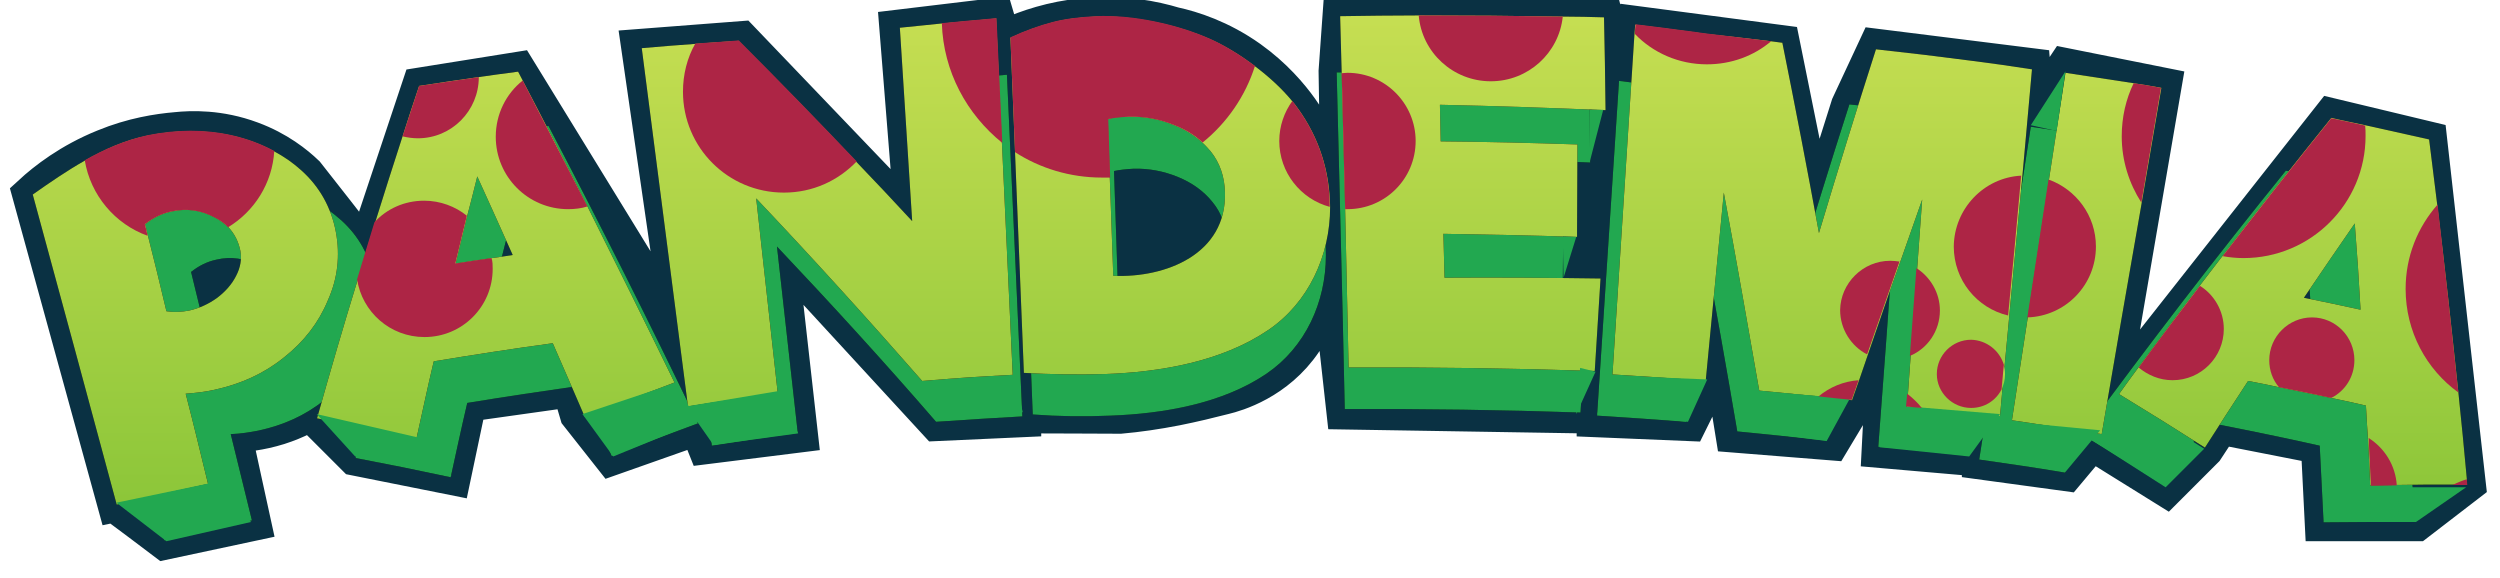 <?xml version="1.0" encoding="utf-8"?>
<!-- Generator: Adobe Illustrator 21.0.0, SVG Export Plug-In . SVG Version: 6.00 Build 0)  -->
<svg version="1.1" id="Layer_1" xmlns="http://www.w3.org/2000/svg" xmlns:xlink="http://www.w3.org/1999/xlink" x="0px" y="0px"
	 viewBox="0 0 649 150" style="enable-background:new 0 0 649 150;" xml:space="preserve">
<style type="text/css">
	.st0{fill:#22A850;}
	.st1{fill:#0A3143;stroke:#0A3143;stroke-width:10;stroke-miterlimit:10;}
	.st2{fill:url(#SVGID_1_);}
	.st3{fill:url(#SVGID_2_);}
	.st4{fill:url(#SVGID_3_);}
	.st5{fill:url(#SVGID_4_);}
	.st6{fill:url(#SVGID_5_);}
	.st7{fill:url(#SVGID_6_);}
	.st8{fill:url(#SVGID_7_);}
	.st9{fill:url(#SVGID_8_);}
	.st10{fill:#AD2545;}
	.st11{fill:url(#SVGID_9_);}
</style>
<g>
	<polygon class="st0" points="603.2,135.5 615.2,125.5 640.2,125.5 627.2,135.5 	"/>
	<polygon class="st0" points="522.2,108.5 514.2,118.2 536.2,122.5 545.2,111.7 	"/>
	<polygon class="st0" points="268.2,107.5 266.2,96.5 276.2,97.1 	"/>
	<path class="st1" d="M54.2,125.5l-24,5l-22-80c3.8-3.5,10.1-8.4,19-12c7.3-3,13.9-4,18.6-4.4c3.8-0.4,11.1-0.7,19.4,2.4
		c6.8,2.5,11.5,6.3,14.1,8.8C84.6,52,89.8,58.7,95,65.4l14.3-42.9l25-4l43,70l-11-76l26-2l45,47l-4-50l25-3l4.4,14.9l-0.4-9.9
		c4.3-1.9,10.8-4.2,19-5c10.1-1,18.4,0.8,23.4,2.3c4.6,1,12,3.3,19.6,8.7c6.3,4.5,10.5,9.5,13,13c1.6,2.2,3.4,5.2,5,9
		c1.8,4.3,2.6,8.3,3,11.3c0.8,0.2,1.7,0.3,2.5,0.5l-0.5-30.8l1-14h68l4,16l4-14l38,5l9,44.5l9-28.5l7-15l40,5l1,12l8-12l25,5
		l-14,81.6l58-73.6l25,6l10,89l-13,10h-24l-1-20l-26-5.1l-4,6.1l-10,10l-19.3-12l-6.7,8l-22-3v-5l-3,4l-23-2l2.1-40.5l-9.1,28.5
		l-6,10l-25-2l-5.5-34.1l-1.5,21l-5,10.1l-24-1v-12l-4,11l-61-1l-4.9-44.3l-0.4,9.9c-0.3,3.3-1.3,9.8-5.7,16.4
		c-7,10.4-17.6,13.4-20.5,14.1c-3.9,1-8,2-12.5,2.9c-5.1,1-10,1.7-14.5,2.1c-7.5,0-15-0.1-22.5-0.1l-3-11v12l-22,1l-41.4-45l5.4,48
		l-24,3l-2-5l-22.4,7.9l-8.6-10.9l-2-6.8l-27,3.8l-4,19l-25-5l-10-10l0.8-3.2c-2.5,1.7-6.1,3.7-10.8,5.2c-4.8,1.5-9,1.9-12,2
		c1.7,7.7,3.3,15.3,5,23l-22.5,4.8c-4.1-3.1-8.2-6.2-12.4-9.3"/>
	<g>
		<g>
			<g>
				<path d="M71.3,48.5c6.8,1.5,12.5,4.4,17.2,8.6c4.7,4.2,7.5,9.4,8.6,15.5c1.1,5.8,0.4,11.5-1.9,17c-2.3,5.5-6,10.2-10.9,14.2
					c-5,4-10.7,6.6-17.3,8c-2.1,0.4-4.4,0.8-7.1,0.9c2.2,9,3.3,13.5,5.5,22.4c-9.1,2-13.7,3-22.7,5.2c-6.9-25.7-13.9-51.4-20.9-77.1
					c8.9-6.2,17.8-12.4,28.6-14.6C57.5,47,64.5,47,71.3,48.5z M60.7,92c2.5-0.5,4.8-1.6,6.9-3.1c2.1-1.5,3.7-3.3,4.7-5.4
					c1.1-2.1,1.4-4.2,0.9-6.3c-0.7-3.7-2.8-6.5-6.2-8.3c-3.4-1.8-7-2.4-10.8-1.5c-2.4,0.5-4.6,1.6-6.6,3.2c2.1,8.7,3.2,13,5.3,21.7
					C56.9,92.5,58.9,92.4,60.7,92z"/>
				<path d="M150.9,100.1c-9.9,1.4-19.8,2.9-29.6,4.5c-1.8,7.7-2.6,11.6-4.3,19.3c-9.8-2.1-14.8-3.1-24.7-5
					c7.9-27.8,16.4-55.3,25.5-82.7c9.8-1.5,14.7-2.2,24.6-3.5c13.4,25.5,26.3,51.2,38.8,77.2c-9,3.3-13.5,5-22.4,8.5
					C155.7,111,154.1,107.4,150.9,100.1z M141.2,78.3c-3.5-7.8-5.3-11.8-8.9-19.6c-2.2,8.7-3.3,13-5.4,21.7
					C132.7,79.5,135.5,79.1,141.2,78.3z"/>
				<path d="M261.4,19.4c1.3,29.6,2.7,59.1,4,88.7c-9,0.5-13.5,0.8-22.4,1.4C229.6,94,215.8,78.9,201.7,64
					c1.8,16.1,3.6,32.3,5.4,48.4c-8.9,1.2-13.4,1.9-22.3,3.3c-3.8-29.7-7.6-59.4-11.5-89c9.6-0.8,14.4-1.1,24-1.7
					c14.7,14.7,29.1,29.6,43.1,44.8c-1-16-2.1-32-3.1-48.1C247,20.7,251.8,20.2,261.4,19.4z"/>
				<path d="M314.6,24.6c7.7,3.4,16.7,10.2,21.7,17.2c5.3,7.3,7.9,15.6,7.9,24.5c0,12.1-5.3,23.8-15.4,30.7
					c-11.5,7.8-26.8,10.4-40.5,10.9c-6.8,0.3-13.5,0.2-20.2-0.3c-1.1-27.8-2.2-55.5-3.3-83.3c3.7-1.7,7.2-3,10.5-3.8
					c3.3-0.8,6.9-1.3,10.7-1.5C295.2,18.5,306.5,20.9,314.6,24.6z M318.4,62.7c-0.1-3.8-1.2-7.3-3.6-10.2c-2.3-2.9-5.4-5.1-9.1-6.6
					c-3.7-1.5-7.5-2.2-11.4-2.1c-2,0.1-3.7,0.3-5.1,0.6c0.4,13,0.9,26,1.3,38.9C303.6,84,318.8,77.9,318.4,62.7z"/>
				<path d="M411.7,84.2c-0.6,9.2-0.8,13.8-1.4,22.9c-20.4-0.7-40.8-1-61.2-0.9c-0.6-29.1-1.4-58.3-2.1-87.4
					c21.8-0.3,43.7-0.2,65.5,0.3c0.2,9.2,0.2,13.8,0.3,23.1c-13.7-0.6-27.5-1.1-41.2-1.4c0.1,3.6,0.1,5.5,0.2,9.1
					c11.3,0.1,22.7,0.4,34,0.8c0,9.2,0,13.8-0.1,23c-11.1-0.3-22.1-0.6-33.2-0.8c0.1,4.4,0.2,6.6,0.3,10.9
					C385.8,83.8,398.8,83.9,411.7,84.2z"/>
				<path d="M487.6,116c1.3-17.2,2.6-34.4,3.8-51.5c-5.9,16.6-11.7,33.2-17.3,49.9c-9.2-1-13.8-1.5-23.1-2.4
					c-2.8-16.4-5.7-32.9-8.8-49.3c-1.5,15.6-3,31.2-4.5,46.8c-9.3-0.7-13.9-1-23.1-1.6c1.9-29,3.8-58,5.7-86.9
					c7.1,0.9,10.6,1.3,17.7,2.3c7.5,0.8,11.3,1.3,18.8,2.2c3.2,15.7,6.2,31.5,9.1,47.3c4.6-15.2,9.3-30.5,14.2-45.7
					c9.6,1.1,14.4,1.6,23.9,2.9c5.9,0.8,8.8,1.1,14.6,2c-2.6,28.8-5.2,57.5-7.9,86.3C501.5,117.2,496.9,116.8,487.6,116z"/>
				<path d="M527.2,32.9c9.5,1.4,14.3,2.1,23.8,3.7c-5,28.7-9.9,57.4-14.9,86.1c-8.9-1.5-13.4-2.1-22.3-3.4
					C518.3,90.5,522.8,61.7,527.2,32.9z"/>
				<path d="M602.2,115.7c-9.8-2.2-19.6-4.2-29.4-6.1c-4.3,6.6-6.5,9.9-10.8,16.6c-8.5-5.4-12.7-8.1-21.4-13.3
					c17.1-23.3,34.6-46.1,52.8-68.6c9.8,2,14.6,3.1,24.3,5.3c3.7,28.6,6.8,57.2,9.5,85.9c-9.6,0-14.4,0-24,0.1
					C602.8,127.6,602.6,123.7,602.2,115.7z M600.7,91.9c-0.6-8.6-0.8-12.9-1.5-21.4c-5.1,7.4-7.6,11-12.6,18.4
					C592.2,90,595,90.6,600.7,91.9z"/>
			</g>
		</g>
		<g>
			<g>
				<path class="st0" d="M71.3,48.5c6.8,1.5,12.5,4.4,17.2,8.6c4.7,4.2,7.5,9.4,8.6,15.5c1.1,5.8,0.4,11.5-1.9,17
					c-2.3,5.5-6,10.2-10.9,14.2c-5,4-10.7,6.6-17.3,8c-2.1,0.4-4.4,0.8-7.1,0.9c2.2,9,3.3,13.5,5.5,22.4c-9.1,2-13.7,3-22.7,5.2
					c-6.9-25.7-13.9-51.4-20.9-77.1c8.9-6.2,17.8-12.4,28.6-14.6C57.5,47,64.5,47,71.3,48.5z M60.7,92c2.5-0.5,4.8-1.6,6.9-3.1
					c2.1-1.5,3.7-3.3,4.7-5.4c1.1-2.1,1.4-4.2,0.9-6.3c-0.7-3.7-2.8-6.5-6.2-8.3c-3.4-1.8-7-2.4-10.8-1.5c-2.4,0.5-4.6,1.6-6.6,3.2
					c2.1,8.7,3.2,13,5.3,21.7C56.9,92.5,58.9,92.4,60.7,92z"/>
				<path class="st0" d="M150.9,100.1c-9.9,1.4-19.8,2.9-29.6,4.5c-1.8,7.7-2.6,11.6-4.3,19.3c-9.8-2.1-14.8-3.1-24.7-5
					c7.9-27.8,16.4-55.3,25.5-82.7c9.8-1.5,14.7-2.2,24.6-3.5c13.4,25.5,26.3,51.2,38.8,77.2c-9,3.3-13.5,5-22.4,8.5
					C155.7,111,154.1,107.4,150.9,100.1z M141.2,78.3c-3.5-7.8-5.3-11.8-8.9-19.6c-2.2,8.7-3.3,13-5.4,21.7
					C132.7,79.5,135.5,79.1,141.2,78.3z"/>
				<path class="st0" d="M261.4,19.4c1.3,29.6,2.7,59.1,4,88.7c-9,0.5-13.5,0.8-22.4,1.4C229.6,94,215.8,78.9,201.7,64
					c1.8,16.1,3.6,32.3,5.4,48.4c-8.9,1.2-13.4,1.9-22.3,3.3c-3.8-29.7-7.6-59.4-11.5-89c9.6-0.8,14.4-1.1,24-1.7
					c14.7,14.7,29.1,29.6,43.1,44.8c-1-16-2.1-32-3.1-48.1C247,20.7,251.8,20.2,261.4,19.4z"/>
				<path class="st0" d="M314.6,24.6c7.7,3.4,16.7,10.2,21.7,17.2c5.3,7.3,7.9,15.6,7.9,24.5c0,12.1-5.3,23.8-15.4,30.7
					c-11.5,7.8-26.8,10.4-40.5,10.9c-6.8,0.3-13.5,0.2-20.2-0.3c-1.1-27.8-2.2-55.5-3.3-83.3c3.7-1.7,7.2-3,10.5-3.8
					c3.3-0.8,6.9-1.3,10.7-1.5C295.2,18.5,306.5,20.9,314.6,24.6z M318.4,62.7c-0.1-3.8-1.2-7.3-3.6-10.2c-2.3-2.9-5.4-5.1-9.1-6.6
					c-3.7-1.5-7.5-2.2-11.4-2.1c-2,0.1-3.7,0.3-5.1,0.6c0.4,13,0.9,26,1.3,38.9C303.6,84,318.8,77.9,318.4,62.7z"/>
				<path class="st0" d="M411.7,84.2c-0.6,9.2-0.8,13.8-1.4,22.9c-20.4-0.7-40.8-1-61.2-0.9c-0.6-29.1-1.4-58.3-2.1-87.4
					c21.8-0.3,43.7-0.2,65.5,0.3c0.2,9.2,0.2,13.8,0.3,23.1c-13.7-0.6-27.5-1.1-41.2-1.4c0.1,3.6,0.1,5.5,0.2,9.1
					c11.3,0.1,22.7,0.4,34,0.8c0,9.2,0,13.8-0.1,23c-11.1-0.3-22.1-0.6-33.2-0.8c0.1,4.4,0.2,6.6,0.3,10.9
					C385.8,83.8,398.8,83.9,411.7,84.2z"/>
				<path class="st0" d="M487.6,116c1.3-17.2,2.6-34.4,3.8-51.5c-5.9,16.6-11.7,33.2-17.3,49.9c-9.2-1-13.8-1.5-23.1-2.4
					c-2.8-16.4-5.7-32.9-8.8-49.3c-1.5,15.6-3,31.2-4.5,46.8c-9.3-0.7-13.9-1-23.1-1.6c1.9-29,3.8-58,5.7-86.9
					c7.1,0.9,10.6,1.3,17.7,2.3c7.5,0.8,11.3,1.3,18.8,2.2c3.2,15.7,6.2,31.5,9.1,47.3c4.6-15.2,9.3-30.5,14.2-45.7
					c9.6,1.1,14.4,1.6,23.9,2.9c5.9,0.8,8.8,1.1,14.6,2c-2.6,28.8-5.2,57.5-7.9,86.3C501.5,117.2,496.9,116.8,487.6,116z"/>
				<path class="st0" d="M527.2,32.9c9.5,1.4,14.3,2.1,23.8,3.7c-5,28.7-9.9,57.4-14.9,86.1c-8.9-1.5-13.4-2.1-22.3-3.4
					C518.3,90.5,522.8,61.7,527.2,32.9z"/>
				<path class="st0" d="M602.2,115.7c-9.8-2.2-19.6-4.2-29.4-6.1c-4.3,6.6-6.5,9.9-10.8,16.6c-8.5-5.4-12.7-8.1-21.4-13.3
					c17.1-23.3,34.6-46.1,52.8-68.6c9.8,2,14.6,3.1,24.3,5.3c3.7,28.6,6.8,57.2,9.5,85.9c-9.6,0-14.4,0-24,0.1
					C602.8,127.6,602.6,123.7,602.2,115.7z M600.7,91.9c-0.6-8.6-0.8-12.9-1.5-21.4c-5.1,7.4-7.6,11-12.6,18.4
					C592.2,90,595,90.6,600.7,91.9z"/>
			</g>
		</g>
	</g>
	<polygon class="st0" points="550.2,102.5 540.9,112.9 562.2,126.5 572.2,116.5 	"/>
	<g>
		<g>
			<g>
				<path d="M87.2,60.3c-1.2-6.4-4.2-11.8-9-16.1c-2.1-1.9-4.4-3.5-7-4.9c-3.3-1.8-7-3.2-11-4.1c-7.1-1.6-14.5-1.5-21.9,0
					c-5.9,1.2-11.2,3.6-16.3,6.5c-4.6,2.6-9.1,5.7-13.5,8.8c7.3,26.8,14.6,53.7,21.8,80.5c9.5-2.3,14.2-3.3,23.7-5.4
					c-2.3-9.4-3.4-14.1-5.8-23.4c2.8-0.2,5.2-0.5,7.4-1c6.9-1.5,12.9-4.2,18.1-8.4c5.2-4.1,9-9,11.4-14.8
					C87.7,72.2,88.3,66.3,87.2,60.3z M61.3,71.6c-1.1,2.2-2.8,4.1-4.9,5.7c-2.2,1.6-4.6,2.7-7.2,3.3c-2,0.4-4,0.5-6,0.2
					c-1.9-8-3-12.5-4.8-19.6c-0.2-1-0.5-1.9-0.7-3c2.1-1.7,4.4-2.8,6.9-3.3c4-0.9,7.8-0.3,11.3,1.6c1.3,0.7,2.4,1.6,3.4,2.5
					c1.6,1.7,2.6,3.7,3.1,6.1C62.8,67.3,62.4,69.5,61.3,71.6z"/>
				<path d="M152.5,53.6c-5.5-10.9-11.1-21.9-16.8-32.7c-0.4-0.8-0.8-1.5-1.2-2.3c-4,0.5-7.2,1-10.2,1.4c-4.8,0.7-9.2,1.3-15.5,2.3
					c-1.5,4.4-2.9,8.7-4.3,13.1c-2.4,7.4-4.8,14.9-7.1,22.3c-1.5,4.9-3.1,9.8-4.5,14.8c-3.7,12-7.2,24-10.6,36.1
					c10.4,2,15.5,3.1,25.8,5.3c1.8-8,2.6-12.1,4.5-20.1c10.3-1.7,20.6-3.3,30.9-4.7c3.3,7.6,5,11.4,8.3,19.1
					c9.3-3.6,14-5.4,23.3-8.9C167.6,83.9,160.1,68.8,152.5,53.6z M127.7,67c-3,0.4-5.6,0.8-9.4,1.4c1.2-5,2.1-8.6,3-12.4
					c0.8-3,1.6-6.2,2.6-10.2c3.7,8.2,5.6,12.3,9.2,20.4C131.1,66.5,129.3,66.8,127.7,67z"/>
				<path d="M262.9,97.3c-0.9-20-1.9-40.1-2.8-60.1c-0.5-10.8-1-21.6-1.5-32.4c-5.8,0.5-9.9,0.9-14.2,1.3c-3.2,0.3-6.5,0.7-10.8,1.1
					c1.1,16.7,2.1,33.5,3.2,50.2c-4.8-5.2-9.6-10.3-14.5-15.4c-10-10.6-20.2-21-30.6-31.4c-4.5,0.3-7.9,0.5-11.3,0.8
					c-4.2,0.3-8.2,0.6-13.8,1.1c4,31,8,62,12,93c9.3-1.5,13.9-2.1,23.3-3.4c-1.9-16.9-3.7-33.7-5.6-50.6
					c14.7,15.5,29,31.3,43.1,47.4C248.8,98.1,253.5,97.8,262.9,97.3z"/>
				<path d="M336.9,28.1c-0.4-0.6-0.9-1.2-1.4-1.8c-2.7-3.3-6.1-6.4-9.7-9.1c-3.8-2.9-7.8-5.3-11.6-7c-8.5-3.8-20.3-6.3-29.8-5.9
					c-3.9,0.2-7.7,0.6-11.1,1.5s-7.1,2.2-11,4c0.4,9.9,0.8,19.8,1.2,29.8c0.8,19.1,1.5,38.1,2.3,57.2c7,0.4,14,0.5,21.1,0.3
					c14.3-0.5,30.2-3.2,42.3-11.4c10.5-7.1,16.1-19.4,16.1-31.9v-0.1C345.2,44.4,342.4,35.7,336.9,28.1z M289,71.6
					c-0.3-8.5-0.6-17-0.9-25.5c-0.2-5.1-0.3-10.1-0.5-15.2c1.4-0.4,3.2-0.6,5.3-0.6c4.1-0.1,8,0.6,11.9,2.2c2.8,1.1,5.2,2.6,7.3,4.5
					c0.8,0.7,1.5,1.5,2.2,2.3c2.4,3,3.6,6.6,3.7,10.6C318.5,65.9,302.7,72.2,289,71.6z"/>
				<path d="M375,72.1c-0.1-4.6-0.2-6.9-0.3-11.4c11.6,0.2,23.1,0.4,34.7,0.8c0-9.6,0.1-14.4,0.1-24c-11.8-0.4-23.7-0.7-35.5-0.8
					c-0.1-3.8-0.1-5.7-0.2-9.5c14.4,0.3,28.7,0.8,43,1.4c-0.1-9.6-0.2-14.4-0.4-24.1c-3.5-0.1-7.1-0.2-10.6-0.2
					C393.3,4.1,380.8,4,368.3,4c-6.8,0-13.6,0.1-20.4,0.2c0.1,4.9,0.3,9.9,0.4,14.8c0.3,11.8,0.6,23.5,0.9,35.3
					c0.3,13.7,0.6,27.4,0.9,41.1c21.3-0.1,42.6,0.2,63.9,0.9c0.6-9.6,0.9-14.4,1.5-24C402,72.1,388.5,72,375,72.1z"/>
				<path d="M512,15.8c-10-1.3-15-1.9-25-3c-5.1,15.9-10,31.7-14.8,47.7c-3-16.5-6.2-33-9.5-49.4c-1.1-0.1-2-0.3-3-0.4
					c-6-0.7-9.9-1.2-16.7-1.9c-7.4-1-11.1-1.5-18.5-2.4c-0.1,0.8-0.1,1.6-0.2,2.5c-1.9,29.4-3.8,58.9-5.7,88.3
					c9.7,0.6,14.5,0.9,24.2,1.7c1.6-16.3,3.1-32.6,4.7-48.9c3.2,17.1,6.2,34.3,9.2,51.4c6.3,0.6,10.6,1,15.5,1.5c0,0,0,0,0,0
					c2.6,0.3,5.3,0.6,8.6,1c0.6-1.7,1.2-3.4,1.8-5.1c0.8-2.2,1.5-4.5,2.3-6.7c2.8-8,5.5-16.1,8.4-24.1c1.9-5.4,3.8-10.8,5.7-16.2
					c-0.4,6-0.9,11.9-1.3,17.9c-0.6,7.6-1.1,15.2-1.7,22.8c-0.2,3.3-0.5,6.5-0.7,9.8c-0.1,1.1-0.2,2.2-0.3,3.3
					c1.5,0.1,2.8,0.3,4.1,0.4c7.2,0.6,11.9,1.1,20.1,2c0.2-2.3,0.4-4.5,0.6-6.7c0,0,0,0,0,0c0.2-2.1,0.4-4.3,0.6-6.4
					c0.4-4.3,0.8-8.5,1.2-12.8c1.1-12.1,2.3-24.2,3.4-36.3c0.8-9.3,1.7-18.5,2.5-27.8C521.1,17,518.1,16.6,512,15.8z"/>
				<path d="M553.9,21.6c-5.8-0.9-10.5-1.6-17.7-2.7c-1.4,9.3-2.9,18.5-4.3,27.8c-1.8,11.9-3.7,23.8-5.5,35.8
					c-1.4,8.9-2.7,17.7-4.1,26.6c9.3,1.4,14,2.1,23.3,3.6c3.4-20,6.9-40.1,10.4-60.1c1.7-9.9,3.4-19.8,5.1-29.8
					C558.3,22.3,556,21.9,553.9,21.6z"/>
				<path d="M640.4,124.4c-0.7-7.5-1.4-15-2.2-22.5v0c-1.7-16.3-3.5-32.5-5.5-48.8c-0.7-5.6-1.4-11.3-2.1-16.9
					c-6.8-1.5-11.3-2.5-16.6-3.7c-2.6-0.6-5.5-1.1-8.8-1.9c-9.5,11.8-18.9,23.7-28.2,35.8c-2,2.6-3.9,5.1-5.9,7.7
					c-5.4,7-10.6,14.1-15.9,21.2c-1.7,2.3-3.4,4.6-5.1,7c9,5.5,13.5,8.3,22.3,13.9c4.4-6.9,6.7-10.4,11.2-17.3
					c2.6,0.5,5.3,1,7.9,1.6c4.5,0.9,9.1,1.9,13.6,2.8c3.1,0.6,6.1,1.3,9.1,2c0.2,3.3,0.3,5.9,0.5,8.3c0.2,3.9,0.4,7.4,0.6,12.4
					c2.5,0,4.7-0.1,6.7-0.1c5-0.1,9-0.1,14.5-0.1h0c1.2,0,2.5,0,3.8,0C640.5,125.4,640.4,124.9,640.4,124.4z M598.1,77.3
					c5.2-7.7,7.9-11.6,13.2-19.3c0.7,9,1,13.4,1.5,22.4C606.9,79.1,604,78.5,598.1,77.3z"/>
			</g>
		</g>
		<g>
			<g>
				
					<linearGradient id="SVGID_1_" gradientUnits="userSpaceOnUse" x1="261.29" y1="315.46" x2="261.29" y2="188.531" gradientTransform="matrix(1 0 0 1 63.24 -184.505)">
					<stop  offset="0" style="stop-color:#8CC639"/>
					<stop  offset="1" style="stop-color:#C6DE52"/>
				</linearGradient>
				<path class="st2" d="M87.2,60.3c-1.2-6.4-4.2-11.8-9-16.1c-2.1-1.9-4.4-3.5-7-4.9c-3.3-1.8-7-3.2-11-4.1
					c-7.1-1.6-14.5-1.5-21.9,0c-5.9,1.2-11.2,3.6-16.3,6.5c-4.6,2.6-9.1,5.7-13.5,8.8c7.3,26.8,14.6,53.7,21.8,80.5
					c9.5-2.3,14.2-3.3,23.7-5.4c-2.3-9.4-3.4-14.1-5.8-23.4c2.8-0.2,5.2-0.5,7.4-1c6.9-1.5,12.9-4.2,18.1-8.4c5.2-4.1,9-9,11.4-14.8
					C87.7,72.2,88.3,66.3,87.2,60.3z M61.3,71.6c-1.1,2.2-2.8,4.1-4.9,5.7c-2.2,1.6-4.6,2.7-7.2,3.3c-2,0.4-4,0.5-6,0.2
					c-1.9-8-3-12.5-4.8-19.6c-0.2-1-0.5-1.9-0.7-3c2.1-1.7,4.4-2.8,6.9-3.3c4-0.9,7.8-0.3,11.3,1.6c1.3,0.7,2.4,1.6,3.4,2.5
					c1.6,1.7,2.6,3.7,3.1,6.1C62.8,67.3,62.4,69.5,61.3,71.6z"/>
				
					<linearGradient id="SVGID_2_" gradientUnits="userSpaceOnUse" x1="261.29" y1="315.46" x2="261.29" y2="188.531" gradientTransform="matrix(1 0 0 1 63.24 -184.505)">
					<stop  offset="0" style="stop-color:#8CC639"/>
					<stop  offset="1" style="stop-color:#C6DE52"/>
				</linearGradient>
				<path class="st3" d="M152.5,53.6c-5.5-10.9-11.1-21.9-16.8-32.7c-0.4-0.8-0.8-1.5-1.2-2.3c-4,0.5-7.2,1-10.2,1.4
					c-4.8,0.7-9.2,1.3-15.5,2.3c-1.5,4.4-2.9,8.7-4.3,13.1c-2.4,7.4-4.8,14.9-7.1,22.3c-1.5,4.9-3.1,9.8-4.5,14.8
					c-3.7,12-7.2,24-10.6,36.1c10.4,2,15.5,3.1,25.8,5.3c1.8-8,2.6-12.1,4.5-20.1c10.3-1.7,20.6-3.3,30.9-4.7
					c3.3,7.6,5,11.4,8.3,19.1c9.3-3.6,14-5.4,23.3-8.9C167.6,83.9,160.1,68.8,152.5,53.6z M127.7,67c-3,0.4-5.6,0.8-9.4,1.4
					c1.2-5,2.1-8.6,3-12.4c0.8-3,1.6-6.2,2.6-10.2c3.7,8.2,5.6,12.3,9.2,20.4C131.1,66.5,129.3,66.8,127.7,67z"/>
				
					<linearGradient id="SVGID_3_" gradientUnits="userSpaceOnUse" x1="261.29" y1="315.46" x2="261.29" y2="188.531" gradientTransform="matrix(1 0 0 1 63.24 -184.505)">
					<stop  offset="0" style="stop-color:#8CC639"/>
					<stop  offset="1" style="stop-color:#C6DE52"/>
				</linearGradient>
				<path class="st4" d="M262.9,97.3c-0.9-20-1.9-40.1-2.8-60.1c-0.5-10.8-1-21.6-1.5-32.4c-5.8,0.5-9.9,0.9-14.2,1.3
					c-3.2,0.3-6.5,0.7-10.8,1.1c1.1,16.7,2.1,33.5,3.2,50.2c-4.8-5.2-9.6-10.3-14.5-15.4c-10-10.6-20.2-21-30.6-31.4
					c-4.5,0.3-7.9,0.5-11.3,0.8c-4.2,0.3-8.2,0.6-13.8,1.1c4,31,8,62,12,93c9.3-1.5,13.9-2.1,23.3-3.4c-1.9-16.9-3.7-33.7-5.6-50.6
					c14.7,15.5,29,31.3,43.1,47.4C248.8,98.1,253.5,97.8,262.9,97.3z"/>
				
					<linearGradient id="SVGID_4_" gradientUnits="userSpaceOnUse" x1="261.29" y1="315.46" x2="261.29" y2="188.531" gradientTransform="matrix(1 0 0 1 63.24 -184.505)">
					<stop  offset="0" style="stop-color:#8CC639"/>
					<stop  offset="1" style="stop-color:#C6DE52"/>
				</linearGradient>
				<path class="st5" d="M336.9,28.1c-0.4-0.6-0.9-1.2-1.4-1.8c-2.7-3.3-6.1-6.4-9.7-9.1c-3.8-2.9-7.8-5.3-11.6-7
					c-8.5-3.8-20.3-6.3-29.8-5.9c-3.9,0.2-7.7,0.6-11.1,1.5s-7.1,2.2-11,4c0.4,9.9,0.8,19.8,1.2,29.8c0.8,19.1,1.5,38.1,2.3,57.2
					c7,0.4,14,0.5,21.1,0.3c14.3-0.5,30.2-3.2,42.3-11.4c10.5-7.1,16.1-19.4,16.1-31.9v-0.1C345.2,44.4,342.4,35.7,336.9,28.1z
					 M289,71.6c-0.3-8.5-0.6-17-0.9-25.5c-0.2-5.1-0.3-10.1-0.5-15.2c1.4-0.4,3.2-0.6,5.3-0.6c4.1-0.1,8,0.6,11.9,2.2
					c2.8,1.1,5.2,2.6,7.3,4.5c0.8,0.7,1.5,1.5,2.2,2.3c2.4,3,3.6,6.6,3.7,10.6C318.5,65.9,302.7,72.2,289,71.6z"/>
				
					<linearGradient id="SVGID_5_" gradientUnits="userSpaceOnUse" x1="261.29" y1="315.46" x2="261.29" y2="188.531" gradientTransform="matrix(1 0 0 1 63.24 -184.505)">
					<stop  offset="0" style="stop-color:#8CC639"/>
					<stop  offset="1" style="stop-color:#C6DE52"/>
				</linearGradient>
				<path class="st6" d="M375,72.1c-0.1-4.6-0.2-6.9-0.3-11.4c11.6,0.2,23.1,0.4,34.7,0.8c0-9.6,0.1-14.4,0.1-24
					c-11.8-0.4-23.7-0.7-35.5-0.8c-0.1-3.8-0.1-5.7-0.2-9.5c14.4,0.3,28.7,0.8,43,1.4c-0.1-9.6-0.2-14.4-0.4-24.1
					c-3.5-0.1-7.1-0.2-10.6-0.2C393.3,4.1,380.8,4,368.3,4c-6.8,0-13.6,0.1-20.4,0.2c0.1,4.9,0.3,9.9,0.4,14.8
					c0.3,11.8,0.6,23.5,0.9,35.3c0.3,13.7,0.6,27.4,0.9,41.1c21.3-0.1,42.6,0.2,63.9,0.9c0.6-9.6,0.9-14.4,1.5-24
					C402,72.1,388.5,72,375,72.1z"/>
				
					<linearGradient id="SVGID_6_" gradientUnits="userSpaceOnUse" x1="261.29" y1="315.46" x2="261.29" y2="188.531" gradientTransform="matrix(1 0 0 1 63.24 -184.505)">
					<stop  offset="0" style="stop-color:#8CC639"/>
					<stop  offset="1" style="stop-color:#C6DE52"/>
				</linearGradient>
				<path class="st7" d="M512,15.8c-10-1.3-15-1.9-25-3c-5.1,15.9-10,31.7-14.8,47.7c-3-16.5-6.2-33-9.5-49.4c-1.1-0.1-2-0.3-3-0.4
					c-6-0.7-9.9-1.2-16.7-1.9c-7.4-1-11.1-1.5-18.5-2.4c-0.1,0.8-0.1,1.6-0.2,2.5c-1.9,29.4-3.8,58.9-5.7,88.3
					c9.7,0.6,14.5,0.9,24.2,1.7c1.6-16.3,3.1-32.6,4.7-48.9c3.2,17.1,6.2,34.3,9.2,51.4c6.3,0.6,10.6,1,15.5,1.5c0,0,0,0,0,0
					c2.6,0.3,5.3,0.6,8.6,1c0.6-1.7,1.2-3.4,1.8-5.1c0.8-2.2,1.5-4.5,2.3-6.7c2.8-8,5.5-16.1,8.4-24.1c1.9-5.4,3.8-10.8,5.7-16.2
					c-0.4,6-0.9,11.9-1.3,17.9c-0.6,7.6-1.1,15.2-1.7,22.8c-0.2,3.3-0.5,6.5-0.7,9.8c-0.1,1.1-0.2,2.2-0.3,3.3
					c1.5,0.1,2.8,0.3,4.1,0.4c7.2,0.6,11.9,1.1,20.1,2c0.2-2.3,0.4-4.5,0.6-6.7c0,0,0,0,0,0c0.2-2.1,0.4-4.3,0.6-6.4
					c0.4-4.3,0.8-8.5,1.2-12.8c1.1-12.1,2.3-24.2,3.4-36.3c0.8-9.3,1.7-18.5,2.5-27.8C521.1,17,518.1,16.6,512,15.8z"/>
				
					<linearGradient id="SVGID_7_" gradientUnits="userSpaceOnUse" x1="261.29" y1="315.46" x2="261.29" y2="188.531" gradientTransform="matrix(1 0 0 1 63.24 -184.505)">
					<stop  offset="0" style="stop-color:#8CC639"/>
					<stop  offset="1" style="stop-color:#C6DE52"/>
				</linearGradient>
				<path class="st8" d="M553.9,21.6c-5.8-0.9-10.5-1.6-17.7-2.7c-1.4,9.3-2.9,18.5-4.3,27.8c-1.8,11.9-3.7,23.8-5.5,35.8
					c-1.4,8.9-2.7,17.7-4.1,26.6c9.3,1.4,14,2.1,23.3,3.6c3.4-20,6.9-40.1,10.4-60.1c1.7-9.9,3.4-19.8,5.1-29.8
					C558.3,22.3,556,21.9,553.9,21.6z"/>
				
					<linearGradient id="SVGID_8_" gradientUnits="userSpaceOnUse" x1="261.29" y1="315.46" x2="261.29" y2="188.531" gradientTransform="matrix(1 0 0 1 63.24 -184.505)">
					<stop  offset="0" style="stop-color:#8CC639"/>
					<stop  offset="1" style="stop-color:#C6DE52"/>
				</linearGradient>
				<path class="st9" d="M640.4,124.4c-0.7-7.5-1.4-15-2.2-22.5v0c-1.7-16.3-3.5-32.5-5.5-48.8c-0.7-5.6-1.4-11.3-2.1-16.9
					c-6.8-1.5-11.3-2.5-16.6-3.7c-2.6-0.6-5.5-1.1-8.8-1.9c-9.5,11.8-18.9,23.7-28.2,35.8c-2,2.6-3.9,5.1-5.9,7.7
					c-5.4,7-10.6,14.1-15.9,21.2c-1.7,2.3-3.4,4.6-5.1,7c9,5.5,13.5,8.3,22.3,13.9c4.4-6.9,6.7-10.4,11.2-17.3
					c2.6,0.5,5.3,1,7.9,1.6c4.5,0.9,9.1,1.9,13.6,2.8c3.1,0.6,6.1,1.3,9.1,2c0.2,3.3,0.3,5.9,0.5,8.3c0.2,3.9,0.4,7.4,0.6,12.4
					c2.5,0,4.7-0.1,6.7-0.1c5-0.1,9-0.1,14.5-0.1h0c1.2,0,2.5,0,3.8,0C640.5,125.4,640.4,124.9,640.4,124.4z M598.1,77.3
					c5.2-7.7,7.9-11.6,13.2-19.3c0.7,9,1,13.4,1.5,22.4C606.9,79.1,604,78.5,598.1,77.3z"/>
			</g>
		</g>
	</g>
	<polygon class="st0" points="43.2,140.5 30.2,130.5 54.2,125.5 65.2,135.5 	"/>
	<polygon class="st0" points="117.2,123.5 108.2,113.5 82.2,107.5 92.2,118.5 	"/>
	<polygon class="st0" points="151.2,107.5 159.2,118.5 181.2,109.5 178.7,105.3 175.2,99.5 	"/>
	<polygon class="st0" points="185.2,115.5 207.2,112.5 202.2,101.5 178.2,105.5 	"/>
	<polygon class="st0" points="243.2,108.5 239.2,99.5 263.2,97.5 265.5,107 	"/>
	<path class="st0" d="M134.2,18.5"/>
	<path class="st0" d="M142.2,32.5"/>
	<line class="st0" x1="265.2" y1="97.5" x2="275.6" y2="97"/>
	<path class="st0" d="M413.2,42.5"/>
	<path class="st0" d="M413.2,42.5"/>
	<polygon class="st0" points="416.2,28.5 412.7,42 412.6,28.5 	"/>
	<polygon class="st0" points="409.2,61.5 405.9,72.1 405.7,61.4 	"/>
	<polygon class="st0" points="438.2,109.5 443.2,98.5 418.2,97.5 414.7,107.4 	"/>
	<polyline class="st0" points="474.2,114.5 480.2,103.5 456.2,101.5 451.2,111.5 474.2,114.5 	"/>
	<polyline class="st0" points="519.2,107.5 511.2,118.5 487.9,116.1 495.2,105.5 519.2,107.5 	"/>
	<polyline class="st0" points="527.2,32.5 536.2,18.5 533.9,34 527.2,32.5 	"/>
	<polygon class="st0" points="414.2,96.5 409.2,107.5 410.2,95.5 	"/>
	<polyline class="st0" points="615.2,126.5 603.2,135.5 627.2,135.5 640.2,126.5 615.2,126.5 	"/>
	<polygon class="st0" points="522.2,109.5 514.2,118.5 536.2,122.5 545.2,111.7 	"/>
	<path class="st10" d="M71.2,39.2c-0.5,8.4-5.2,15.7-12,19.8c-0.9-1-2-1.8-3.4-2.5c-3.5-1.9-7.3-2.5-11.3-1.6
		c-2.5,0.5-4.8,1.7-6.9,3.3c0.3,1.1,0.5,2,0.7,3C29.9,58.2,23.5,50.7,22,41.6c5.1-2.9,10.4-5.2,16.3-6.5c7.4-1.5,14.8-1.6,21.9,0
		C64.2,36,67.9,37.4,71.2,39.2z"/>
	<path class="st10" d="M127.9,69.8c0,9.8-7.9,17.7-17.7,17.7c-8.9,0-16.2-6.5-17.5-15c1.5-4.9,3-9.8,4.5-14.8
		c3.2-3.5,7.8-5.6,12.9-5.6c4.2,0,8.1,1.5,11.1,3.9c-0.9,3.8-1.8,7.4-3,12.4c3.9-0.6,6.4-1,9.4-1.4
		C127.9,67.9,127.9,68.9,127.9,69.8z"/>
	<path class="st10" d="M124.3,20C124.3,20,124.3,20,124.3,20c0,8.8-7.1,15.9-15.8,15.9c-1.4,0-2.7-0.2-4-0.5
		c1.4-4.4,2.9-8.7,4.3-13.1C115.1,21.4,119.4,20.7,124.3,20z"/>
	<path class="st10" d="M152.5,53.6c-1.6,0.5-3.3,0.7-5,0.7c-10.4,0-18.8-8.4-18.8-18.8c0-5.9,2.7-11.2,7-14.6
		C141.3,31.8,146.9,42.7,152.5,53.6z"/>
	<path class="st10" d="M222.4,41.9c-4.8,5-11.4,8.1-18.9,8.1c-14.5,0-26.2-11.7-26.2-26.2c0-4.5,1.1-8.8,3.2-12.5
		c3.4-0.2,6.9-0.5,11.3-0.8C202.1,20.8,212.3,31.3,222.4,41.9z"/>
	<path class="st10" d="M258.7,4.7c0.5,10.8,1,21.6,1.5,32.4c-9.2-7.4-15.3-18.5-15.7-31.1C248.8,5.6,252.9,5.2,258.7,4.7z"/>
	<path class="st10" d="M325.8,17.1c-2.5,7.9-7.3,14.8-13.6,19.9c-2-1.9-4.5-3.4-7.3-4.5c-3.9-1.6-7.9-2.3-11.9-2.2
		c-2.1,0.1-3.9,0.3-5.3,0.6c0.2,5.1,0.3,10.1,0.5,15.2c-0.7,0-1.4,0-2.1,0c-8.3,0-16.1-2.4-22.6-6.6c-0.4-9.9-0.8-19.8-1.2-29.8
		c3.9-1.8,7.5-3.1,11-4s7.2-1.3,11.1-1.5c9.5-0.5,21.3,2.1,29.8,5.9C318,11.8,322,14.3,325.8,17.1z"/>
	<path class="st10" d="M336.9,28.1c5.5,7.6,8.3,16.3,8.3,25.5v0.1c-7.5-2-13.1-8.9-13.1-17.1c0-3.9,1.3-7.5,3.4-10.4
		C336,26.9,336.5,27.5,336.9,28.1z"/>
	<path class="st10" d="M367.5,36.6c0,9.8-7.9,17.7-17.7,17.7c-0.2,0-0.4,0-0.6,0c-0.3-11.8-0.6-23.5-0.9-35.3c0.5,0,1-0.1,1.5-0.1
		C359.6,18.9,367.5,26.9,367.5,36.6z"/>
	<path class="st10" d="M405.7,4.3c-1,9.5-9,16.8-18.7,16.8c-9.8,0-17.9-7.5-18.7-17.1C380.8,4,393.3,4.1,405.7,4.3z"/>
	<path class="st10" d="M459.8,10.7c-4.5,3.8-10.3,6-16.7,6c-7.3,0-14-3-18.7-7.9c0-0.8,0.1-1.6,0.2-2.5c7.4,0.9,11.1,1.4,18.5,2.4
		C449.9,9.5,453.7,10,459.8,10.7z"/>
	<path class="st10" d="M524.7,45.6c-1.1,12.1-2.2,24.2-3.4,36.3c-8.1-1.9-14.1-9.2-14.1-17.9C507.3,54.2,515,46.1,524.7,45.6z"/>
	<path class="st10" d="M544.1,64c0,10-7.9,18.1-17.8,18.4c1.8-11.9,3.7-23.9,5.5-35.8C539,49.2,544.1,56,544.1,64z"/>
	<linearGradient id="SVGID_9_" gradientUnits="userSpaceOnUse" x1="520.05" y1="101.185" x2="520.05" y2="94.745">
		<stop  offset="0" style="stop-color:#8CC639"/>
		<stop  offset="1" style="stop-color:#C6DE52"/>
	</linearGradient>
	<path class="st11" d="M520.5,97.2c0,1.4-0.3,2.8-1,4c0.2-2.1,0.4-4.3,0.6-6.4C520.4,95.5,520.5,96.3,520.5,97.2z"/>
	<path class="st10" d="M520.2,94.7c-0.2,2.1-0.4,4.3-0.6,6.4c0,0,0,0,0,0c-1.5,2.9-4.4,4.8-7.9,4.8c-4.9,0-8.9-4-8.9-8.8
		c0-4.9,4-8.9,8.9-8.9C515.7,88.3,519.1,91,520.2,94.7z"/>
	<path class="st10" d="M472.1,102.9c2.9-2.4,6.4-3.9,10.4-4.2c-0.6,1.7-1.2,3.4-1.8,5.1C477.4,103.5,474.7,103.2,472.1,102.9z"/>
	<path class="st10" d="M498.9,105.9c-1.3-0.1-2.6-0.2-4.1-0.4c0.1-1.1,0.2-2.2,0.3-3.3C496.5,103.3,497.8,104.5,498.9,105.9z"/>
	<path class="st10" d="M611.2,93.5c0,4.3-2.4,8-6,9.8c-4.5-1-9.1-1.9-13.6-2.8c-1.6-1.9-2.5-4.3-2.5-7c0-6.1,5-11.1,11.1-11.1
		S611.2,87.4,611.2,93.5z"/>
	<path class="st10" d="M638.2,101.9c-8.3-6-13.7-15.8-13.7-26.9c0-8.4,3.1-16,8.3-21.9C634.7,69.4,636.5,85.7,638.2,101.9z"/>
	<path class="st10" d="M553.9,21.6c2.1,0.3,4.5,0.7,7.1,1.2c-1.7,9.9-3.4,19.8-5.1,29.8c-3.2-5-5.1-10.9-5.1-17.2
		C550.8,30.4,551.9,25.7,553.9,21.6z"/>
	<path class="st10" d="M614.1,35.3c0,17.5-14.2,31.7-31.7,31.7c-1.9,0-3.7-0.2-5.4-0.5c9.3-12,18.6-23.9,28.2-35.8
		c3.4,0.7,6.2,1.3,8.8,1.9C614.1,33.5,614.1,34.4,614.1,35.3z"/>
	<path class="st10" d="M622.2,126c-2,0-4.2,0.1-6.7,0.1c-0.3-5.1-0.4-8.6-0.6-12.4C619,116.3,621.9,120.8,622.2,126z"/>
	<path class="st10" d="M640.5,125.9c-1.4,0-2.6,0-3.8,0c1.2-0.6,2.4-1.1,3.7-1.5C640.4,124.9,640.5,125.4,640.5,125.9z"/>
	<path class="st10" d="M577.3,85.4c0,7.3-5.9,13.3-13.3,13.3c-3.4,0-6.4-1.3-8.8-3.3c5.2-7.1,10.5-14.1,15.9-21.2
		C574.8,76.5,577.3,80.7,577.3,85.4z"/>
	<path class="st10" d="M490.7,67.7c0.8,0,1.7,0.1,2.4,0.2c-2.8,8-5.6,16.1-8.4,24.1c-4.1-2.1-7-6.5-7-11.5
		C477.8,73.5,483.6,67.7,490.7,67.7z"/>
	<path class="st10" d="M503.6,80.6c0,5.3-3.2,9.9-7.8,11.8c0.6-7.6,1.1-15.2,1.7-22.8C501.1,71.9,503.6,76,503.6,80.6z"/>
</g>
</svg>
